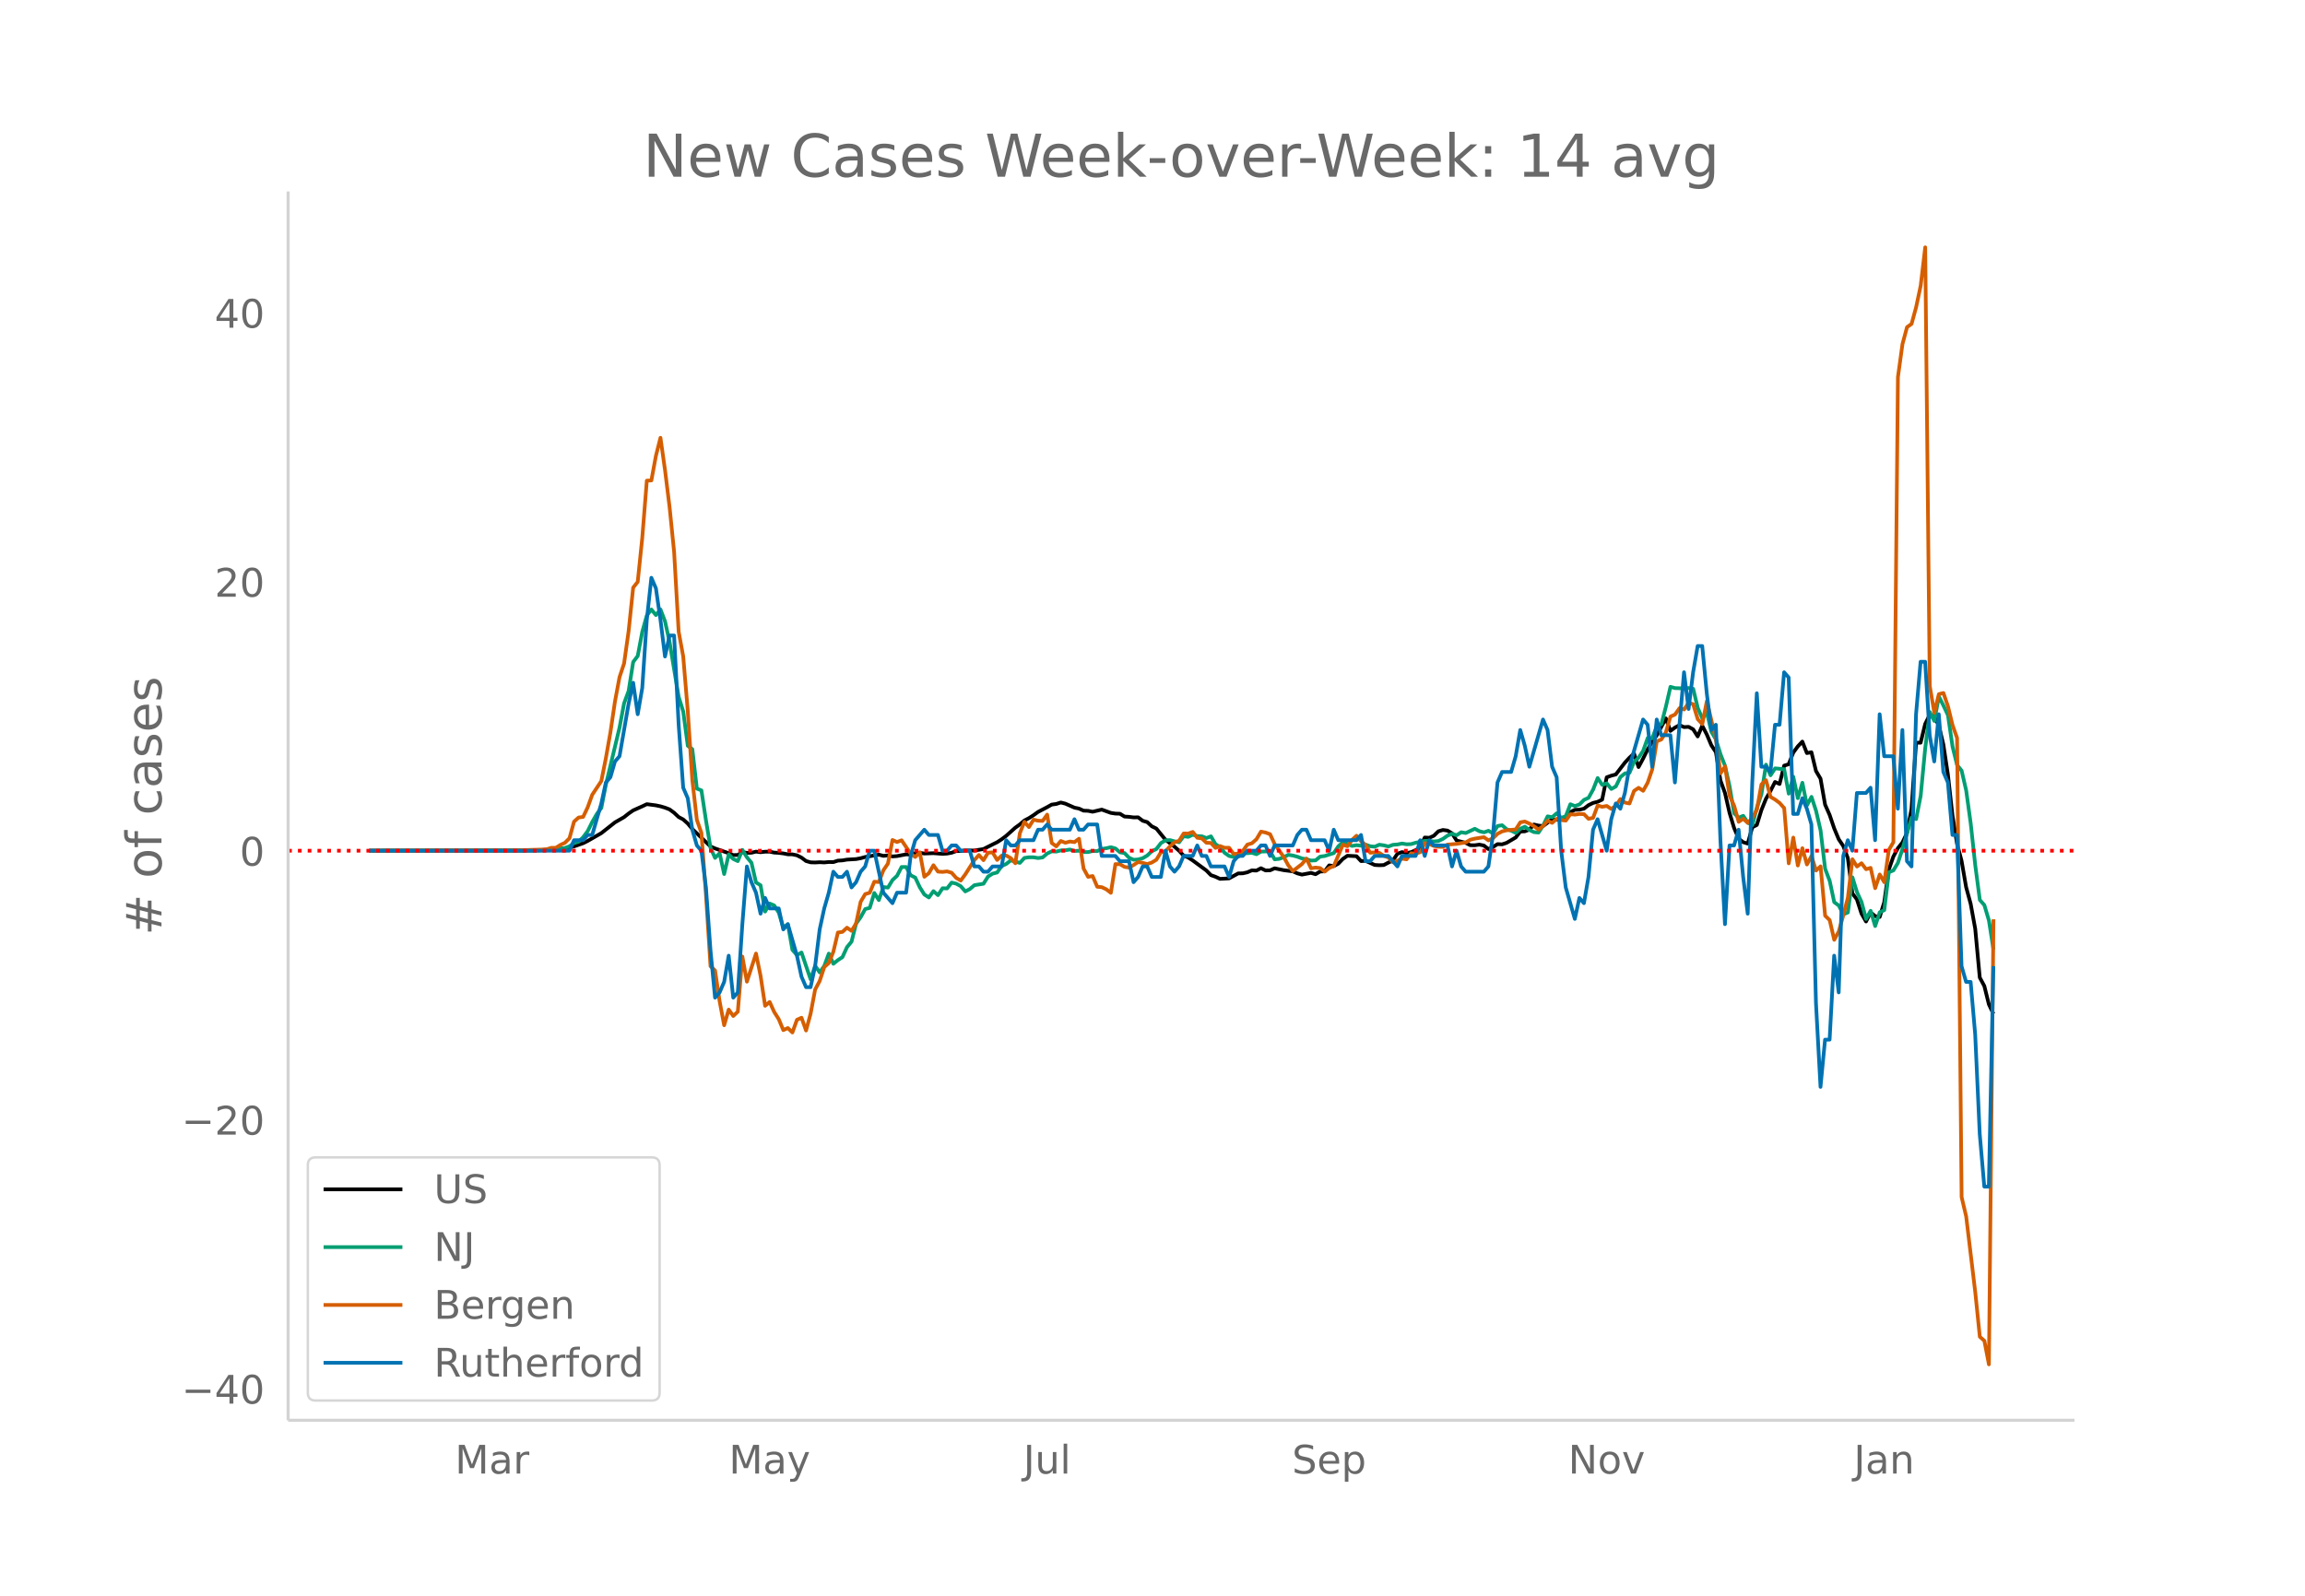 <svg height="864" viewBox="0 0 936 648" width="1248" xmlns="http://www.w3.org/2000/svg" xmlns:xlink="http://www.w3.org/1999/xlink"><defs><style>*{stroke-linecap:butt;stroke-linejoin:round}</style></defs><g id="figure_1"><path d="M0 648h936V0H0z" fill="#fff" id="patch_1"/><g id="axes_1"><path d="M117 576.72h725.4V77.76H117z" fill="none" id="patch_2"/><path clip-path="url(#p8791d3fca1)" d="M149.973 345.443l62.805-.084 7.389-.178 5.541-.32 3.695-.364 1.847-.335 1.847-.46 3.695-1.295 1.847-.926 5.542-3.168 5.541-4.371 3.695-2.127 1.847-1.468 1.847-1.272 3.694-1.652 1.848-.877 3.694.49 1.847.387 1.847.545 1.848.707 1.847 1.36 1.847 1.739 1.847.978 1.848 1.661 1.847 2.218 7.389 7.08 1.847.813 5.541 1.92 1.848.789 1.847-.063 1.847-1.138 1.847.287 1.848-.048 1.847-.451 1.847.233 1.847-.2 1.847-.025 1.848.384 1.847.11 1.847.226 1.847.363 1.847.021 1.848.386 1.847.933 1.847 1.386 1.847.53 1.847.06 1.848-.108 1.847.09 1.847-.173 1.847.035 1.848-.59 1.847-.1 1.847-.318 3.694-.22 1.848-.341 1.847-.504 5.541-.951 1.848.487 1.847-.195 1.847.425 1.847-.144 3.695-.697 1.847.108 1.847-.588 1.847-.144 1.848.283 3.694-.136 3.694.28 1.848-.124 1.847-.335 1.847-.659 1.847-.07 1.847-.199 3.695.023 3.694-.594 3.695-1.862 1.847-.907 1.847-1.202 1.847-1.397 3.695-3.308 1.847-1.326 1.847-1.59 1.847-.965 1.848-1.183 1.847-1.336 3.694-1.937 1.847-1.04 1.848-.254 1.847-.599 1.847.469 3.695 1.625 1.847.38 1.847.846 1.847.066 1.847.373 3.695-.877 3.694 1.344 1.847.283 1.848.053 1.847 1.146 1.847.114 1.847.241 1.847-.04 1.848 1.393 1.847.548 1.847 1.708 1.847.903 3.695 4.534 3.694 2.843 1.847 1.653 1.848 1.978 1.847.755 1.847 1.199 5.542 4.078 1.847 1.885 1.847.658 1.847.861 3.695-.207 3.694-2.016 1.847-.023 1.848-.417 1.847-.795 1.847.095 1.847-.965 1.847.904 1.848-.04 1.847-.831 3.694.77 3.695.465 1.847.828 1.847.503 3.695-.705 1.847.544 1.847-1.086 1.847-.094 1.847-2.41 1.848.306 1.847-1.005 1.847-1.917 1.847-1.29 3.695.18 1.847 1.986 1.847-.098 3.694 1.672 1.848.113 1.847-.081 1.847-.984 1.847-.84 1.848-2.764 1.847-.678 1.847.391 1.847-.35 1.847-.795 1.848-1.093 1.847-4.058 1.847.107 1.847-.824 1.847-1.812 1.848-.548 1.847.248 1.847 1.098 1.847 2.935 3.695.954 1.847.95 1.847.026 1.847-.264 1.848.382 1.847 1.442 1.847-.848 1.847-1.175 1.847.093 1.848-.613 3.694-2.178 1.847-2.419 1.847-.072 1.848-.708 1.847-2.059 1.847.424 1.847.225 3.695-2.8 1.847.218 1.847-.022 1.847-.773 1.848-2.3 1.847-.953 1.847-.035 1.847-.422 1.847-1.422 1.848-.905 1.847-.458 1.847-.887 1.847-9.059 1.847-.666 1.848-.495 3.694-4.8 1.847-2.01 1.848-1.69 1.847 5.493 1.847-3.446 1.847-3.736 1.847-3.047 1.848-2.676 3.694-6.858 1.847 5.09 1.847-1.361 1.848-.968 1.847.78 1.847-.105 1.847 1.003 1.848 2.891 1.847-4.352 1.847 3.555 1.847 4.384 1.847 2.796 1.848 11.477 1.847 5.142 1.847 8.045 1.847 6.125 1.847 4.344 1.848 1.428 1.847.567 1.847-6.611 1.847-.961 1.847-6.025 1.848-4.573 1.847-3.22 1.847-3.636 1.847.82 1.848-7.44 1.847-.572 1.847-4.713 1.847-2.53 1.847-1.955 1.848 4.664 1.847-.335 1.847 7.606 1.847 3.133 1.847 10.536 1.848 4.182 1.847 5.446 1.847 4.43 1.847 2.753 1.848 4.898 1.847 14.317 1.847 2.466 1.847 5.752 1.847 3.215 1.848-3.721 1.847 1.532 1.847.357 1.847-5.985 1.847-13.219 1.848-5.298 1.847-3.443 1.847-2.313 1.847-3.818 1.847-9.867 1.848-26.812 1.847-.029 1.847-7.599 1.847-3.727 1.848.74 1.847 3.629 1.847 7.74 1.847 12.221 1.847 16.544 1.848 11.436 1.847 7.014 1.847 10.67 1.847 6.776 1.847 10.126 1.848 19.817 1.847 3.42 1.847 7.433 1.847 3.905h0" fill="none" stroke="#000" stroke-linecap="round" stroke-width="1.5" id="line2d_1"/><path clip-path="url(#p8791d3fca1)" d="M149.973 345.443l68.347-.101 3.694-.132 3.694-.171 3.695-.699 1.847-.68 1.847-1.327 1.847-.531 1.848-1.827 1.847-2.482 1.847-3.693 1.847-3.254 1.848-2.451 1.847-9.46 5.541-23.171 1.848-9.877 1.847-5.011 1.847-11.757 1.847-2.446 1.847-9.807 1.848-6.65 1.847-2.424 1.847 2.262 1.847-2.301 1.847 4.844 1.848 8.37 3.694 22.28 1.847 5.96 1.848 13.926 1.847 1.384 1.847 16.017 1.847.72 1.847 12.152 1.848 11.155 1.847 4.115 1.847-1.915 1.847 8.455 1.847-7.95 1.848 1.836 1.847.874 1.847-4.567 1.847 3.004 1.848 2.213 1.847 8.024 1.847 1.12 1.847 10.685 1.847-3.258 1.848.773 1.847 2.924 1.847 6.127 1.847-1.419 1.847 10.418 1.848 2.09 1.847-1.019 3.694 10.879 1.847-5.463 1.848 2.661 1.847-2.613 1.847-5.024 1.847 4.124 1.848-1.48 1.847-1.221 1.847-4.045 1.847-2.245 1.847-7.343 1.848-2.556 1.847-3.324 1.847-.475 1.847-6.051 1.847 2.89 1.848-5.302 1.847.22 1.847-3.057 1.847-1.726 1.847-3.588 1.848.013 1.847 3.365 1.847.926 1.847 3.944 1.848 2.93 1.847 1.203 1.847-2.57 1.847 1.626 1.847-2.794 1.848.062 1.847-2.363 1.847.43 1.847 1.028 1.847 2.126 1.848-.962 1.847-1.572 3.694-.584 1.848-2.925 1.847-1.164 1.847-.479 1.847-2.64 1.847-.83 1.848-1.458 3.694 1.028 1.847-2.011 1.847-.273 1.848.018 1.847.303 1.847-.246 1.847-1.594 1.847-.887 1.848.092 1.847-.452 1.847-.07 1.847-.313 1.848.607 1.847-.119 1.847.531 1.847.022 1.847-.43 1.848.044 1.847-.9 1.847-.273 1.847-.417 1.847.51 1.848 1.563 1.847.303 1.847 1.915 1.847.808 1.847-.132 1.848-.5 1.847-1.09 1.847-1.752 1.847-.887 1.848-2.416 1.847-1.102 1.847-.105 1.847.513 1.847.365 1.848-2.481 1.847.303 1.847-.892 1.847.558 1.847.088 1.848.711 1.847-.69 1.847 3.194 1.847 1.146 1.848 2.358 1.847 1.278 1.847.378 1.847-.092 1.847-1.516 1.848.106 1.847-.176 1.847.589 1.847-1.072 3.695-.136 1.847 3.285 1.847-.198 1.847-.663 1.847-.98 1.848.286 1.847.492 1.847.694 1.847.312 1.848.558 1.847-.097 1.847-1.528 1.847-.237 3.695-1.186 1.847-2.763 1.847-1.638 1.847.637 1.847.856 1.848-.298 1.847.206 1.847-.435 1.847.66 1.847.188 1.848-.817 1.847.26 1.847.465 1.847-.685 1.848-.14 1.847-.374 1.847.294 1.847-.066 1.847-.562 3.695-.755 1.847-.01 1.847.269 1.847-.198 1.848-.874 1.847-1.309 1.847-.773 1.847.615 1.848-1.22 1.847.324 3.694-1.73 1.847.984 1.848.47 1.847-.65 1.847 1.084 1.847-3.021 1.847-.303 1.848 1.642 1.847.55 1.847.922 1.847-1.687 1.847-.83 1.848 1.34 1.847.852 1.847.184 1.847-2.82 1.848-3.768 1.847.347 1.847-1.59 1.847 1.893 1.847-.746 1.848-4.818 1.847.742 1.847-.659 1.847-1.849 1.847-.847 1.848-3.347 1.847-4.681 1.847 2.762 1.847-.597 1.847 2.275 1.848-1.028 1.847-3.803 1.847-1.485 1.847-.259 1.848-4.422 1.847-1.718 1.847-2.784 1.847-5.2 1.847.097 1.848-4.967 1.847-.738 1.847-7.137 1.847-8.032 1.847.522 3.695.106 1.847-.14 1.847.315 1.848 7.76 1.847 4.256 1.847-2.406 1.847 7.878 1.847 3.057 1.848 6.021 1.847 4.74 1.847 8.308 1.847 10.936 1.847 1.783 1.848-.755 1.847 2.749 1.847 1.05 1.847-7.146 1.847-5.428 1.848-12.007 1.847 4.321 1.847-2.81 3.695.338 1.847 9.938 1.847-6.86 1.847 8.692 1.847-6.259 1.848 9.18 1.847-3.457 1.847 5.643 1.847 7.989 1.847 15.578 1.848 4.888 1.847 8.665 1.847 1.366 1.847 3.588 1.848-.769 1.847-14.278 1.847 6.008 1.847 4.019 1.847 6.908 1.848-3.333 1.847 6.192 1.847-5.582 1.847-.891 1.847-15.358 1.848-.76 1.847-3.057 1.847-5.705 3.694-12.644 1.848.567 1.847-9.469 1.847-19.298 1.847-14.708 1.848 3.623 1.847-9.903 1.847 3.64 1.847 3.923 1.847 12.718 1.848 7.497 1.847 2.31 1.847 8.006 1.847 13.44 1.847 16.996 1.848 14.053 1.847 2.109 1.847 6.227 1.847 11.797h0" fill="none" stroke="#009e73" stroke-linecap="round" stroke-width="1.5" id="line2d_2"/><path clip-path="url(#p8791d3fca1)" d="M149.973 345.443l57.263-.084 12.93-.377 1.848-.125 1.847-.586h1.847l1.848-1.172 1.847-.878 1.847-1.842 1.847-6.737 1.847-1.674 1.848-.25 1.847-3.892 1.847-5.105 3.695-5.566 1.847-9.29 1.847-10.502 1.847-12.512 1.847-9.875 1.848-5.566 1.847-13.14 1.847-17.658 1.847-2.343 1.847-17.868 1.848-23.224 1.847-.084 1.847-10 1.847-7.323 1.847 13.097 1.848 15.022 1.847 18.245 1.847 32.346 1.847 10.085 1.848 22.094 1.847 28.12 1.847 16.152 1.847 5.272 1.847 25.066 1.848 29.082 1.847 1.757 1.847 12.47 1.847 9.75 1.847-6.36 1.848 2.594 1.847-1.757 1.847-22.388 1.847 10.21 3.695-11.423 1.847 9.038 1.847 12.177 1.847-1.548 1.848 4.059 1.847 2.93 1.847 4.435 1.847-.837 1.847 1.8 1.848-5.148 1.847-.837 1.847 5.19 1.847-6.822 1.847-9.833 1.848-3.473 1.847-5.608 1.847-1.673 1.847-4.561 1.848-7.825 1.847-.252 1.847-1.715 1.847 1.297 1.847-3.013 1.848-8.787 1.847-3.139 1.847-.544 1.847-4.477 1.847.125 1.848-4.77 1.847-2.72 1.847-9.582 1.847.837 1.847-.712 3.695 5.482 1.847 1.297 1.847-1.925 1.848 9.96 1.847-1.465 1.847-3.222 1.847 2.594 1.847.126 1.848-.21 1.847.544 1.847 2.093 1.847 1.088 1.847-2.511 3.695-5.817 1.847-2.05 1.847 2.092 1.848-3.013 1.847-.167 1.847 3.097 1.847-1.758 1.847-.042 1.848 1.046 1.847 2.093 1.847-12.22 1.847-4.602 1.847 2.134 1.848-3.013 1.847.419 1.847.083 1.847-2.552 1.847 11.507 1.848 1.381 1.847-2.176 1.847.712 1.847-.503 1.848.251 1.847-1.38 1.847 12.093 1.847 3.39 1.847-.336 1.848 4.352 1.847.168 1.847.878 1.847 1.423 1.847-11.675 1.848.042 1.847 1.088 1.847.293 1.847-1.046 1.847-1.213 1.848.334 1.847.502 1.847-.627 1.847-1.13 1.848-3.013 1.847-.418 1.847-2.009 1.847-1.674 1.847-.586 1.848-2.97 1.847.041 1.847-.67 1.847 2.386 1.847.251 1.848 1.758 1.847.083 1.847 2.009 1.847-.753 1.848.71h1.847l1.847 2.553 1.847-.25 1.847-1.005 1.848-2.594 1.847-.544 1.847-1.632 1.847-3.097 1.847.377 1.848.67 1.847 4.017 3.694 5.23 1.847 3.39 1.848 2.343 3.694-2.846 1.847-2.217 1.848 3.933 1.847-.293 1.847.21 1.847 1.422 1.847-1.464 1.848-.796 3.694-8.661 1.847.627 1.847-2.552 1.848-1.716 1.847 2.26 1.847 1.506 1.847 3.138 1.847-.167 1.848.21 1.847 1.213 1.847.67 1.847 1.924 1.848-.627 1.847-.837 1.847.293 1.847-2.47 1.847.168 1.848-.628 1.847-3.64 1.847.377 1.847.753 1.847.334 1.848.042 1.847-.92 3.694-.293 3.695-.586 1.847-1.088 1.847-.46 3.695-.586 1.847 1.297 1.847-.879 1.847-1.799 1.847-.962 1.848-.46 3.694-.335 1.847-2.888 1.847-.335 1.848.837 1.847 1.046 1.847 1.381 1.847-1.422 1.848-2.176 1.847.878 1.847-1.632 1.847.503 1.847.209 1.848-2.595 1.847.168 1.847-.251 1.847.083 1.847 1.883 1.848-.418 1.847-4.98 1.847.503 1.847-.335 1.847 1.213 1.848-1.255 1.847-2.762 1.847 1.423 1.847.377 1.848-5.106 1.847-1.255 1.847 1.214 1.847-3.306 1.847-5.398 1.848-11.382 1.847-.753 1.847-2.971 1.847-6.319 1.847-.837 1.848-2.594 1.847.544 1.847-2.762 1.847.628 1.848 6.067 1.847 2.009 1.847-9.332 3.694 15.567 1.848 13.767 1.847-2.846 1.847 11.968 1.847 4.017 1.847 6.528 1.848-1.255 1.847 1.715 1.847-2.092 1.847-3.264 1.847-10.294 1.848-1.715 1.847 6.778 1.847 1.088 1.847 1.381 1.848 2.093 1.847 22.429 1.847-10.462 1.847 11.34 1.847-7.03 1.848 6.612 1.847-3.431 1.847 5.9 1.847-1.716 1.847 20.044 1.848 1.8 1.847 7.992 1.847-3.39 1.847-6.611 1.848-7.072 1.847-15.65 1.847 2.97 1.847-1.338 1.847 2.427 1.848-.544 1.847 8.243 1.847-5.565 1.847 3.138 1.847-13.097 1.848-3.139 1.847-188.846 1.847-13.433 1.847-6.862 1.847-1.34 1.848-6.778 1.847-8.704 1.847-15.608 1.847 178.176 1.848 10.796 1.847-7.532 1.847-.46 1.847 5.398 1.847 7.616 1.848 5.23 1.847 186.462 1.847 7.825 3.694 30.797 1.848 18.078 1.847 1.631 1.847 9.583 1.847-180.729h0" fill="none" stroke="#d55e00" stroke-linecap="round" stroke-width="1.5" id="line2d_3"/><path clip-path="url(#p8791d3fca1)" d="M149.973 345.443h81.277l1.847-4.263h3.695l1.847-2.131h1.847l3.695-12.788 1.847-8.524 1.847-2.132 1.847-6.393 1.847-2.132 3.695-21.312 1.847-8.525 1.847 12.787 1.847-10.656 1.848-27.706 1.847-17.05 1.847 4.263 1.847 12.787 1.847 14.919 1.848-8.525h1.847l1.847 36.23 1.847 25.576 1.848 4.262 1.847 12.788 1.847 6.393 1.847 2.132 1.847 14.918 1.848 25.575 1.847 19.181 1.847-2.131 1.847-4.263 1.847-10.656 1.848 17.05 1.847-2.131 1.847-27.706 1.847-23.444 1.848 6.394 1.847 4.262 1.847 8.525 1.847-6.393 1.847 4.262h3.695l1.847 8.525 1.847-2.131 3.695 12.787 1.847 8.525 1.847 4.263h1.847L331 392.33l1.848-14.919 1.847-8.525 1.847-6.394 1.847-8.524 1.848 2.13h1.847l1.847-2.13 1.847 6.393 1.847-2.131 1.848-4.262 1.847-2.132 1.847-6.393h1.847l3.695 17.05 3.694 4.262 1.847-4.263h3.695l1.847-14.918 1.847-6.394 3.695-4.262 1.847 2.13h3.694l1.847 6.395h1.848l1.847-2.132h1.847l1.847 2.132h3.695l1.847 6.393h1.847l1.847 2.132h1.848l1.847-2.132h3.694l1.847-10.656 1.848 2.131h1.847l1.847-2.13h5.542l1.847-4.263h1.847l1.847-2.132 1.847 2.132h7.39l1.847-4.263 1.847 4.263h1.847l1.847-2.132h3.695l1.847 12.788h5.541l1.848 2.131h3.694l1.847 8.525 1.847-2.131 1.848-4.263h1.847l1.847 4.263h3.695l1.847-10.656 1.847 6.393 1.847 2.132 1.847-2.132 1.848-4.262h3.694l1.847-4.263 1.847 4.263h1.848l1.847 4.262h5.542l1.847 4.263 1.847-6.394 1.847-2.131h1.847l1.848-2.131h3.694l1.847-2.132h1.847l1.848 4.263 1.847-4.263h7.389l1.847-4.262 1.847-2.131h1.847l1.848 4.262h5.541l1.847 4.263 1.848-8.525 1.847 4.262h7.389l1.847-2.131 1.847 10.656h1.847l1.847-2.131h5.542l3.695 4.262 1.847-4.262h5.541l1.848-6.394 1.847 6.394 1.847-6.394 1.847 2.131h5.542l1.847 8.525 1.847-6.393 1.848 6.393 1.847 2.132h7.389l1.847-2.132 1.847-12.787 1.847-21.312 1.847-4.263h3.695l1.847-6.394 1.847-10.656 1.847 6.394 1.848 8.525 5.541-19.181 1.848 4.262 1.847 14.919 1.847 4.262 1.847 29.838 1.847 14.918 3.695 12.788 1.847-8.525 1.847 2.13 1.847-10.655 1.848-19.181 1.847-4.263 3.694 12.788 1.847-12.788 1.848-6.394 1.847 2.132 1.847-6.394 1.847-10.656 5.542-19.181 1.847 2.13 1.847 17.05 1.848-19.18 1.847 6.393h3.694l1.847 19.182 1.848-23.444 1.847-21.312 1.847 14.918 1.847-14.918 1.848-10.657h1.847l1.847 19.182 1.847 14.918 1.847-2.131 1.848 46.887 1.847 34.1 1.847-31.969h1.847l1.847-6.393 1.848 19.18 1.847 14.92 1.847-53.281 1.847-36.231 1.847 29.837h1.848l1.847 2.131 1.847-19.181h1.847l1.848-21.312 1.847 2.13 1.847 55.413h1.847l1.847-6.394 1.848 4.263 1.847 6.393 1.847 72.462 1.847 34.1 1.847-19.18h1.848l1.847-34.1 1.847 14.918 1.847-55.412 1.848-6.394 1.847 4.263 1.847-23.444h3.694l1.848-2.131 1.847 21.312 1.847-51.15 1.847 17.05h3.695l1.847 21.313 1.847-31.969 1.847 53.281 1.847 2.131 1.848-61.806 1.847-21.312h1.847l1.847 29.837 1.848 10.657 1.847-19.182 1.847 23.444 1.847 4.263 1.847 21.312h1.848l1.847 53.28 1.847 6.394h1.847l1.847 21.313 1.848 40.493 1.847 21.313h1.847l1.847-89.512h0" fill="none" stroke="#0072b2" stroke-linecap="round" stroke-width="1.5" id="line2d_4"/><path clip-path="url(#p8791d3fca1)" d="M117 345.443h725.4" fill="none" stroke="red" stroke-dasharray="1.5,2.475" stroke-width="1.5" id="line2d_5"/><path d="M117 576.72V77.76" fill="none" stroke="#d3d3d3" stroke-linecap="square" stroke-width="1.25" id="patch_3"/><path d="M117 576.72h725.4" fill="none" stroke="#d3d3d3" stroke-linecap="square" stroke-width="1.25" id="patch_4"/><g id="matplotlib.axis_1"><g id="xtick_1"><g transform="matrix(.16 0 0 -.16 184.754 598.378)" fill="#696969" id="text_1"><defs><path d="M9.813 72.906h14.703l18.593-49.61 18.703 49.61h14.704V0H66.89v64.016l-18.797-50h-9.907l-18.796 50V0H9.813z" id="DejaVuSans-77"/><path d="M34.281 27.484q-10.89 0-15.093-2.484-4.204-2.484-4.204-8.5 0-4.781 3.157-7.594 3.156-2.797 8.562-2.797 7.485 0 12 5.297 4.516 5.297 4.516 14.078v2zm17.922 3.72V0H43.22v8.297Q40.14 3.328 35.547.953q-4.594-2.375-11.234-2.375-8.391 0-13.36 4.719Q6 8.016 6 15.922q0 9.219 6.172 13.906 6.187 4.688 18.437 4.688h12.61v.89q0 6.203-4.078 9.594-4.078 3.39-11.453 3.39-4.688 0-9.141-1.124-4.438-1.125-8.531-3.375v8.312q4.921 1.906 9.562 2.844 4.64.953 9.031.953 11.875 0 17.735-6.156 5.86-6.14 5.86-18.64z" id="DejaVuSans-97"/><path d="M41.11 46.297q-1.516.875-3.297 1.281Q36.03 48 33.89 48q-7.625 0-11.703-4.953-4.079-4.953-4.079-14.234V0H9.08v54.688h9.03v-8.5q2.844 4.984 7.375 7.39Q30.031 56 36.531 56q.922 0 2.047-.125 1.125-.11 2.484-.36z" id="DejaVuSans-114"/></defs><use xlink:href="#DejaVuSans-77"/><use x="86.279" xlink:href="#DejaVuSans-97"/><use x="147.559" xlink:href="#DejaVuSans-114"/></g></g><g id="xtick_2"><g transform="matrix(.16 0 0 -.16 295.987 598.378)" fill="#696969" id="text_2"><defs><path d="M32.172-5.078q-3.797-9.766-7.422-12.735-3.61-2.984-9.656-2.984H7.906v7.516h5.282q3.703 0 5.75 1.765Q21-9.766 23.483-3.219l1.61 4.094-22.11 53.813H12.5l17.094-42.766 17.093 42.766h9.516z" id="DejaVuSans-121"/></defs><use xlink:href="#DejaVuSans-77"/><use x="86.279" xlink:href="#DejaVuSans-97"/><use x="147.559" xlink:href="#DejaVuSans-121"/></g></g><g id="xtick_3"><g transform="matrix(.16 0 0 -.16 415.555 598.378)" fill="#696969" id="text_3"><defs><path d="M9.813 72.906h9.859V5.078q0-13.187-5-19.14-5-5.954-16.094-5.954h-3.75v8.297h3.078q6.531 0 9.219 3.672Q9.813-4.39 9.813 5.078z" id="DejaVuSans-74"/><path d="M8.5 21.578v33.11h8.984V21.922q0-7.766 3.016-11.656 3.031-3.875 9.094-3.875 7.265 0 11.484 4.64 4.234 4.64 4.234 12.656v31h8.985V0h-8.984v8.406Q42.047 3.422 37.718 1q-4.313-2.422-10.032-2.422-9.421 0-14.312 5.86Q8.5 10.296 8.5 21.578zM31.11 56z" id="DejaVuSans-117"/><path d="M9.422 75.984h8.984V0H9.422z" id="DejaVuSans-108"/></defs><use xlink:href="#DejaVuSans-74"/><use x="29.492" xlink:href="#DejaVuSans-117"/><use x="92.871" xlink:href="#DejaVuSans-108"/></g></g><g id="xtick_4"><g transform="matrix(.16 0 0 -.16 524.654 598.378)" fill="#696969" id="text_4"><defs><path d="M53.516 70.516V60.89q-5.61 2.687-10.594 4-4.984 1.328-9.625 1.328-8.047 0-12.422-3.125t-4.375-8.89q0-4.845 2.906-7.313 2.907-2.453 11.016-3.97l5.953-1.218q11.031-2.11 16.281-7.406 5.25-5.297 5.25-14.172 0-10.61-7.11-16.078-7.093-5.469-20.812-5.469-5.172 0-11.015 1.172Q13.14.922 6.89 3.219v10.156q6-3.36 11.765-5.078 5.766-1.703 11.328-1.703 8.438 0 13.032 3.312 4.593 3.328 4.593 9.485 0 5.359-3.297 8.39-3.296 3.032-10.812 4.547L27.484 33.5q-11.03 2.188-15.968 6.875-4.922 4.688-4.922 13.047 0 9.672 6.812 15.234 6.813 5.563 18.766 5.563 5.14 0 10.453-.938 5.328-.922 10.89-2.765z" id="DejaVuSans-83"/><path d="M56.203 29.594v-4.39H14.891q.593-9.282 5.593-14.142 5-4.859 13.938-4.859 5.172 0 10.031 1.266 4.86 1.265 9.656 3.812v-8.5Q49.266.734 44.187-.344 39.11-1.422 33.892-1.422q-13.094 0-20.735 7.61-7.64 7.625-7.64 20.625 0 13.421 7.25 21.296Q20.016 56 32.328 56q11.031 0 17.453-7.11 6.422-7.093 6.422-19.296zm-8.984 2.64q-.094 7.36-4.125 11.75-4.032 4.407-10.672 4.407-7.516 0-12.031-4.25-4.516-4.25-5.203-11.97z" id="DejaVuSans-101"/><path d="M18.11 8.203v-29H9.077v75.484h9.031v-8.296q2.844 4.875 7.157 7.234Q29.594 56 35.594 56q9.968 0 16.187-7.906 6.235-7.907 6.235-20.797T51.78 6.484q-6.218-7.906-16.187-7.906-6 0-10.328 2.375-4.313 2.375-7.157 7.25zm30.578 19.094q0 9.906-4.079 15.547-4.078 5.64-11.203 5.64-7.14 0-11.218-5.64-4.079-5.64-4.079-15.547 0-9.906 4.078-15.547 4.079-5.64 11.22-5.64 7.124 0 11.202 5.64t4.078 15.547z" id="DejaVuSans-112"/></defs><use xlink:href="#DejaVuSans-83"/><use x="63.477" xlink:href="#DejaVuSans-101"/><use x="125" xlink:href="#DejaVuSans-112"/></g></g><g id="xtick_5"><g transform="matrix(.16 0 0 -.16 636.8 598.378)" fill="#696969" id="text_5"><defs><path d="M9.813 72.906h13.28l32.329-60.984v60.984h9.562V0h-13.28L19.39 60.984V0H9.813z" id="DejaVuSans-78"/><path d="M30.61 48.39q-7.22 0-11.422-5.64-4.204-5.64-4.204-15.453 0-9.813 4.172-15.453 4.188-5.64 11.453-5.64 7.188 0 11.375 5.655 4.203 5.672 4.203 15.438 0 9.719-4.203 15.406-4.187 5.688-11.375 5.688zm0 7.61q11.718 0 18.406-7.625 6.703-7.61 6.703-21.078 0-13.422-6.703-21.078-6.688-7.64-18.407-7.64-11.765 0-18.437 7.64-6.656 7.656-6.656 21.078 0 13.469 6.656 21.078Q18.844 56 30.609 56z" id="DejaVuSans-111"/><path d="M2.984 54.688H12.5L29.594 8.797l17.093 45.89h9.516L35.687 0H23.485z" id="DejaVuSans-118"/></defs><use xlink:href="#DejaVuSans-78"/><use x="74.805" xlink:href="#DejaVuSans-111"/><use x="135.986" xlink:href="#DejaVuSans-118"/></g></g><g id="xtick_6"><g transform="matrix(.16 0 0 -.16 752.762 598.378)" fill="#696969" id="text_6"><defs><path d="M54.89 33.016V0h-8.984v32.719q0 7.765-3.031 11.61-3.031 3.858-9.078 3.858-7.281 0-11.484-4.64-4.204-4.625-4.204-12.64V0H9.08v54.688h9.03v-8.5q3.235 4.937 7.594 7.374Q30.078 56 35.797 56q9.422 0 14.25-5.828 4.844-5.828 4.844-17.156z" id="DejaVuSans-110"/></defs><use xlink:href="#DejaVuSans-74"/><use x="29.492" xlink:href="#DejaVuSans-97"/><use x="90.771" xlink:href="#DejaVuSans-110"/></g></g></g><g id="matplotlib.axis_2"><g id="ytick_1"><g transform="matrix(.16 0 0 -.16 73.733 569.966)" fill="#696969" id="text_7"><defs><path d="M10.594 35.5h62.593v-8.297H10.594z" id="DejaVuSans-8722"/><path d="M37.797 64.313L12.89 25.39h24.906zm-2.594 8.593H47.61V25.391h10.407v-8.203H47.609V0h-9.812v17.188H4.89v9.515z" id="DejaVuSans-52"/><path d="M31.781 66.406q-7.61 0-11.453-7.5Q16.5 51.422 16.5 36.375q0-14.984 3.828-22.484 3.844-7.5 11.453-7.5 7.672 0 11.5 7.5 3.844 7.5 3.844 22.484 0 15.047-3.844 22.531-3.828 7.5-11.5 7.5zm0 7.813q12.266 0 18.735-9.703 6.468-9.688 6.468-28.141 0-18.406-6.468-28.11-6.47-9.687-18.735-9.687-12.25 0-18.718 9.688-6.47 9.703-6.47 28.109 0 18.453 6.47 28.14Q19.53 74.22 31.78 74.22z" id="DejaVuSans-48"/></defs><use xlink:href="#DejaVuSans-8722"/><use x="83.789" xlink:href="#DejaVuSans-52"/><use x="147.412" xlink:href="#DejaVuSans-48"/></g></g><g id="ytick_2"><g transform="matrix(.16 0 0 -.16 73.733 460.744)" fill="#696969" id="text_8"><defs><path d="M19.188 8.297h34.421V0H7.33v8.297q5.609 5.812 15.296 15.594 9.703 9.797 12.188 12.64 4.734 5.313 6.609 9 1.89 3.688 1.89 7.25 0 5.813-4.078 9.469-4.078 3.672-10.625 3.672-4.64 0-9.797-1.61-5.14-1.609-11-4.89v9.969Q13.767 71.78 18.938 73q5.188 1.219 9.485 1.219 11.328 0 18.062-5.672 6.735-5.656 6.735-15.125 0-4.5-1.688-8.531-1.672-4.016-6.125-9.485-1.218-1.422-7.765-8.187-6.532-6.766-18.453-18.922z" id="DejaVuSans-50"/></defs><use xlink:href="#DejaVuSans-8722"/><use x="83.789" xlink:href="#DejaVuSans-50"/><use x="147.412" xlink:href="#DejaVuSans-48"/></g></g><g id="ytick_3"><use xlink:href="#DejaVuSans-48" transform="matrix(.16 0 0 -.16 97.32 351.521)" fill="#696969" id="text_9"/></g><g id="ytick_4"><g transform="matrix(.16 0 0 -.16 87.14 242.299)" fill="#696969" id="text_10"><use xlink:href="#DejaVuSans-50"/><use x="63.623" xlink:href="#DejaVuSans-48"/></g></g><g id="ytick_5"><g transform="matrix(.16 0 0 -.16 87.14 133.076)" fill="#696969" id="text_11"><use xlink:href="#DejaVuSans-52"/><use x="63.623" xlink:href="#DejaVuSans-48"/></g></g><g transform="matrix(0 -.2 -.2 0 65.573 379.813)" fill="#696969" id="text_12"><defs><path d="M51.125 44H36.922l-4.11-16.313h14.313zm-7.328 27.781l-5.078-20.265h14.265L58.11 71.78h7.813L60.89 51.516h15.234V44h-17.14l-4-16.313h15.53V20.22H53.079L48 0h-7.813l5.032 20.219H30.906L25.875 0h-7.86l5.079 20.219H7.719v7.468h17.187L29 44H13.281v7.516h17.625l4.985 20.265z" id="DejaVuSans-35"/><path d="M37.11 75.984V68.5h-8.594q-4.828 0-6.72-1.953-1.874-1.953-1.874-7.031v-4.828h14.797v-6.985H19.922V0H10.89v47.703H2.297v6.984h8.594V58.5q0 9.125 4.25 13.297 4.25 4.187 13.468 4.187z" id="DejaVuSans-102"/><path d="M48.781 52.594v-8.407q-3.812 2.11-7.64 3.157-3.828 1.047-7.735 1.047-8.75 0-13.593-5.547-4.829-5.532-4.829-15.547 0-10.016 4.829-15.563 4.843-5.53 13.593-5.53 3.907 0 7.735 1.046 3.828 1.047 7.64 3.156V2.094Q45.016.344 40.984-.531q-4.015-.89-8.562-.89-12.36 0-19.64 7.765-7.266 7.765-7.266 20.953 0 13.375 7.343 21.031Q20.22 56 33.016 56q4.14 0 8.093-.86 3.953-.843 7.672-2.546z" id="DejaVuSans-99"/><path d="M44.281 53.078v-8.5q-3.797 1.953-7.906 2.922-4.094.984-8.5.984-6.688 0-10.031-2.047-3.344-2.046-3.344-6.156 0-3.125 2.39-4.906 2.391-1.781 9.626-3.39l3.078-.688q9.562-2.047 13.593-5.781 4.032-3.735 4.032-10.422 0-7.625-6.032-12.078-6.03-4.438-16.578-4.438-4.39 0-9.156.86Q10.688.296 5.422 2v9.281q4.984-2.594 9.812-3.89 4.829-1.282 9.579-1.282 6.343 0 9.75 2.172 3.421 2.172 3.421 6.125 0 3.656-2.468 5.61-2.453 1.953-10.813 3.765l-3.125.735q-8.344 1.75-12.062 5.39-3.704 3.64-3.704 9.985 0 7.718 5.47 11.906Q16.75 56 26.811 56q4.97 0 9.36-.734 4.406-.72 8.11-2.188z" id="DejaVuSans-115"/></defs><use xlink:href="#DejaVuSans-35"/><use x="83.789" xlink:href="#DejaVuSans-32"/><use x="115.576" xlink:href="#DejaVuSans-111"/><use x="176.758" xlink:href="#DejaVuSans-102"/><use x="211.963" xlink:href="#DejaVuSans-32"/><use x="243.75" xlink:href="#DejaVuSans-99"/><use x="298.73" xlink:href="#DejaVuSans-97"/><use x="360.01" xlink:href="#DejaVuSans-115"/><use x="412.109" xlink:href="#DejaVuSans-101"/><use x="473.633" xlink:href="#DejaVuSans-115"/></g></g><g transform="matrix(.24 0 0 -.24 261.11 71.76)" fill="#696969" id="text_13"><defs><path d="M4.203 54.688h8.985l11.234-42.672 11.172 42.672h10.593l11.235-42.672 11.187 42.672h8.985L63.28 0H52.688L40.922 44.828 29.109 0H18.5z" id="DejaVuSans-119"/><path d="M64.406 67.281v-10.39q-4.984 4.64-10.625 6.922-5.64 2.296-11.984 2.296-12.5 0-19.14-7.64-6.641-7.64-6.641-22.094 0-14.406 6.64-22.047 6.64-7.64 19.14-7.64 6.345 0 11.985 2.296 5.64 2.297 10.625 6.938V5.609Q59.234 2.094 53.437.33q-5.78-1.75-12.218-1.75-16.563 0-26.094 10.124-9.516 10.14-9.516 27.672 0 17.578 9.516 27.703 9.531 10.14 26.094 10.14 6.531 0 12.312-1.734 5.797-1.734 10.875-5.203z" id="DejaVuSans-67"/><path d="M3.328 72.906h9.953L28.61 11.281l15.282 61.625h11.093l15.328-61.625 15.282 61.625h10.015L77.297 0H64.89L49.516 63.281 33.984 0H21.578z" id="DejaVuSans-87"/><path d="M9.078 75.984h9.031V31.11l26.813 23.578H56.39l-29-25.578L57.625 0H45.906L18.11 26.703V0H9.08z" id="DejaVuSans-107"/><path d="M4.89 31.39h26.313v-8H4.891z" id="DejaVuSans-45"/><path d="M11.719 12.406h10.297V0H11.719zm0 39.297h10.297v-12.39H11.719z" id="DejaVuSans-58"/><path d="M12.406 8.297h16.11v55.625l-17.532-3.516v8.985l17.438 3.515h9.86V8.296H54.39V0H12.406z" id="DejaVuSans-49"/><path d="M45.406 27.984q0 9.766-4.031 15.125-4.016 5.375-11.297 5.375-7.219 0-11.25-5.375-4.031-5.359-4.031-15.125 0-9.718 4.031-15.093t11.25-5.375q7.281 0 11.297 5.375 4.031 5.375 4.031 15.093zm8.985-21.203q0-13.953-6.203-20.765Q42-20.797 29.203-20.797q-4.734 0-8.937.703-4.203.703-8.157 2.172v8.735q3.954-2.141 7.813-3.157 3.86-1.031 7.86-1.031 8.843 0 13.234 4.61 4.39 4.609 4.39 13.937v4.453q-2.781-4.844-7.125-7.234Q33.938 0 27.875 0 17.828 0 11.672 7.656q-6.156 7.672-6.156 20.328 0 12.688 6.156 20.344Q17.828 56 27.875 56q6.063 0 10.406-2.39 4.344-2.391 7.125-7.22v8.297h8.985z" id="DejaVuSans-103"/></defs><use xlink:href="#DejaVuSans-78"/><use x="74.805" xlink:href="#DejaVuSans-101"/><use x="136.328" xlink:href="#DejaVuSans-119"/><use x="218.115" xlink:href="#DejaVuSans-32"/><use x="249.902" xlink:href="#DejaVuSans-67"/><use x="319.727" xlink:href="#DejaVuSans-97"/><use x="381.006" xlink:href="#DejaVuSans-115"/><use x="433.105" xlink:href="#DejaVuSans-101"/><use x="494.629" xlink:href="#DejaVuSans-115"/><use x="546.729" xlink:href="#DejaVuSans-32"/><use x="578.516" xlink:href="#DejaVuSans-87"/><use x="671.518" xlink:href="#DejaVuSans-101"/><use x="733.041" xlink:href="#DejaVuSans-101"/><use x="794.564" xlink:href="#DejaVuSans-107"/><use x="852.475" xlink:href="#DejaVuSans-45"/><use x="890.434" xlink:href="#DejaVuSans-111"/><use x="951.615" xlink:href="#DejaVuSans-118"/><use x="1010.795" xlink:href="#DejaVuSans-101"/><use x="1072.318" xlink:href="#DejaVuSans-114"/><use x="1107.057" xlink:href="#DejaVuSans-45"/><use x="1139.141" xlink:href="#DejaVuSans-87"/><use x="1232.143" xlink:href="#DejaVuSans-101"/><use x="1293.666" xlink:href="#DejaVuSans-101"/><use x="1355.189" xlink:href="#DejaVuSans-107"/><use x="1413.1" xlink:href="#DejaVuSans-58"/><use x="1446.791" xlink:href="#DejaVuSans-32"/><use x="1478.578" xlink:href="#DejaVuSans-49"/><use x="1542.201" xlink:href="#DejaVuSans-52"/><use x="1605.824" xlink:href="#DejaVuSans-32"/><use x="1637.611" xlink:href="#DejaVuSans-97"/><use x="1698.891" xlink:href="#DejaVuSans-118"/><use x="1758.07" xlink:href="#DejaVuSans-103"/></g><g id="legend_1"><path d="M128.2 568.72h136.45q3.2 0 3.2-3.2v-92.34q0-3.2-3.2-3.2H128.2q-3.2 0-3.2 3.2v92.34q0 3.2 3.2 3.2z" fill="none" opacity=".8" stroke="#ccc" id="patch_5"/><path d="M131.4 482.938h32" fill="none" stroke="#000" stroke-linecap="round" stroke-width="1.5" id="line2d_6"/><g transform="matrix(.16 0 0 -.16 176.2 488.538)" fill="#696969" id="text_14"><defs><path d="M8.688 72.906h9.921V28.61q0-11.718 4.235-16.875 4.25-5.14 13.781-5.14 9.469 0 13.719 5.14 4.25 5.157 4.25 16.875v44.297H64.5V27.391q0-14.25-7.063-21.532-7.046-7.28-20.812-7.28-13.828 0-20.89 7.28-7.047 7.282-7.047 21.532z" id="DejaVuSans-85"/></defs><use xlink:href="#DejaVuSans-85"/><use x="73.193" xlink:href="#DejaVuSans-83"/></g><path d="M131.4 506.423h32" fill="none" stroke="#009e73" stroke-linecap="round" stroke-width="1.5" id="line2d_8"/><g transform="matrix(.16 0 0 -.16 176.2 512.023)" fill="#696969" id="text_15"><use xlink:href="#DejaVuSans-78"/><use x="74.805" xlink:href="#DejaVuSans-74"/></g><path d="M131.4 529.908h32" fill="none" stroke="#d55e00" stroke-linecap="round" stroke-width="1.5" id="line2d_10"/><g transform="matrix(.16 0 0 -.16 176.2 535.508)" fill="#696969" id="text_16"><defs><path d="M19.672 34.813V8.108H35.5q7.953 0 11.781 3.297 3.844 3.297 3.844 10.078 0 6.844-3.844 10.078-3.828 3.25-11.781 3.25zm0 29.984V42.828h14.61q7.218 0 10.75 2.703 3.546 2.719 3.546 8.282 0 5.515-3.547 8.25-3.531 2.734-10.75 2.734zm-9.86 8.11h25.204q11.28 0 17.375-4.688Q58.5 63.53 58.5 54.89q0-6.703-3.125-10.657-3.125-3.953-9.188-4.922 7.282-1.562 11.313-6.53 4.031-4.954 4.031-12.376 0-9.765-6.64-15.093Q48.25 0 35.984 0H9.812z" id="DejaVuSans-66"/></defs><use xlink:href="#DejaVuSans-66"/><use x="68.604" xlink:href="#DejaVuSans-101"/><use x="130.127" xlink:href="#DejaVuSans-114"/><use x="169.49" xlink:href="#DejaVuSans-103"/><use x="232.967" xlink:href="#DejaVuSans-101"/><use x="294.49" xlink:href="#DejaVuSans-110"/></g><path d="M131.4 553.393h32" fill="none" stroke="#0072b2" stroke-linecap="round" stroke-width="1.5" id="line2d_12"/><g transform="matrix(.16 0 0 -.16 176.2 558.992)" fill="#696969" id="text_17"><defs><path d="M44.39 34.188q3.172-1.079 6.172-4.594 3-3.516 6.032-9.672L66.609 0H56l-9.313 18.703q-3.624 7.328-7.015 9.719-3.39 2.39-9.25 2.39h-10.75V0h-9.86v72.906h22.266q12.5 0 18.656-5.234 6.157-5.219 6.157-15.766 0-6.89-3.203-11.437-3.204-4.532-9.297-6.282zM19.673 64.797V38.922h12.406q7.125 0 10.766 3.297 3.64 3.297 3.64 9.687 0 6.39-3.64 9.64-3.64 3.25-10.766 3.25z" id="DejaVuSans-82"/><path d="M18.313 70.219V54.688h18.5v-6.985h-18.5V18.016q0-6.688 1.828-8.594 1.828-1.906 7.453-1.906h9.218V0h-9.218q-10.407 0-14.36 3.875-3.953 3.89-3.953 14.14v29.688H2.687v6.984h6.594V70.22z" id="DejaVuSans-116"/><path d="M54.89 33.016V0h-8.984v32.719q0 7.765-3.031 11.61-3.031 3.858-9.078 3.858-7.281 0-11.484-4.64-4.204-4.625-4.204-12.64V0H9.08v75.984h9.03V46.188q3.235 4.937 7.594 7.374Q30.078 56 35.797 56q9.422 0 14.25-5.828 4.844-5.828 4.844-17.156z" id="DejaVuSans-104"/><path d="M45.406 46.39v29.594h8.985V0h-8.985v8.203Q42.578 3.328 38.25.953q-4.313-2.375-10.375-2.375-9.906 0-16.14 7.906-6.22 7.922-6.22 20.813 0 12.89 6.22 20.797Q17.968 56 27.874 56q6.063 0 10.375-2.375 4.328-2.36 7.156-7.234zm-30.61-19.093q0-9.906 4.079-15.547 4.078-5.64 11.203-5.64 7.125 0 11.219 5.64 4.11 5.64 4.11 15.547 0 9.906-4.11 15.547-4.094 5.64-11.219 5.64-7.125 0-11.203-5.64-4.078-5.64-4.078-15.547z" id="DejaVuSans-100"/></defs><use xlink:href="#DejaVuSans-82"/><use x="64.982" xlink:href="#DejaVuSans-117"/><use x="128.361" xlink:href="#DejaVuSans-116"/><use x="167.57" xlink:href="#DejaVuSans-104"/><use x="230.949" xlink:href="#DejaVuSans-101"/><use x="292.473" xlink:href="#DejaVuSans-114"/><use x="333.586" xlink:href="#DejaVuSans-102"/><use x="368.791" xlink:href="#DejaVuSans-111"/><use x="429.973" xlink:href="#DejaVuSans-114"/><use x="469.336" xlink:href="#DejaVuSans-100"/></g></g></g></g><defs><clipPath id="p8791d3fca1"><path d="M117 77.76h725.4v498.96H117z"/></clipPath></defs></svg>